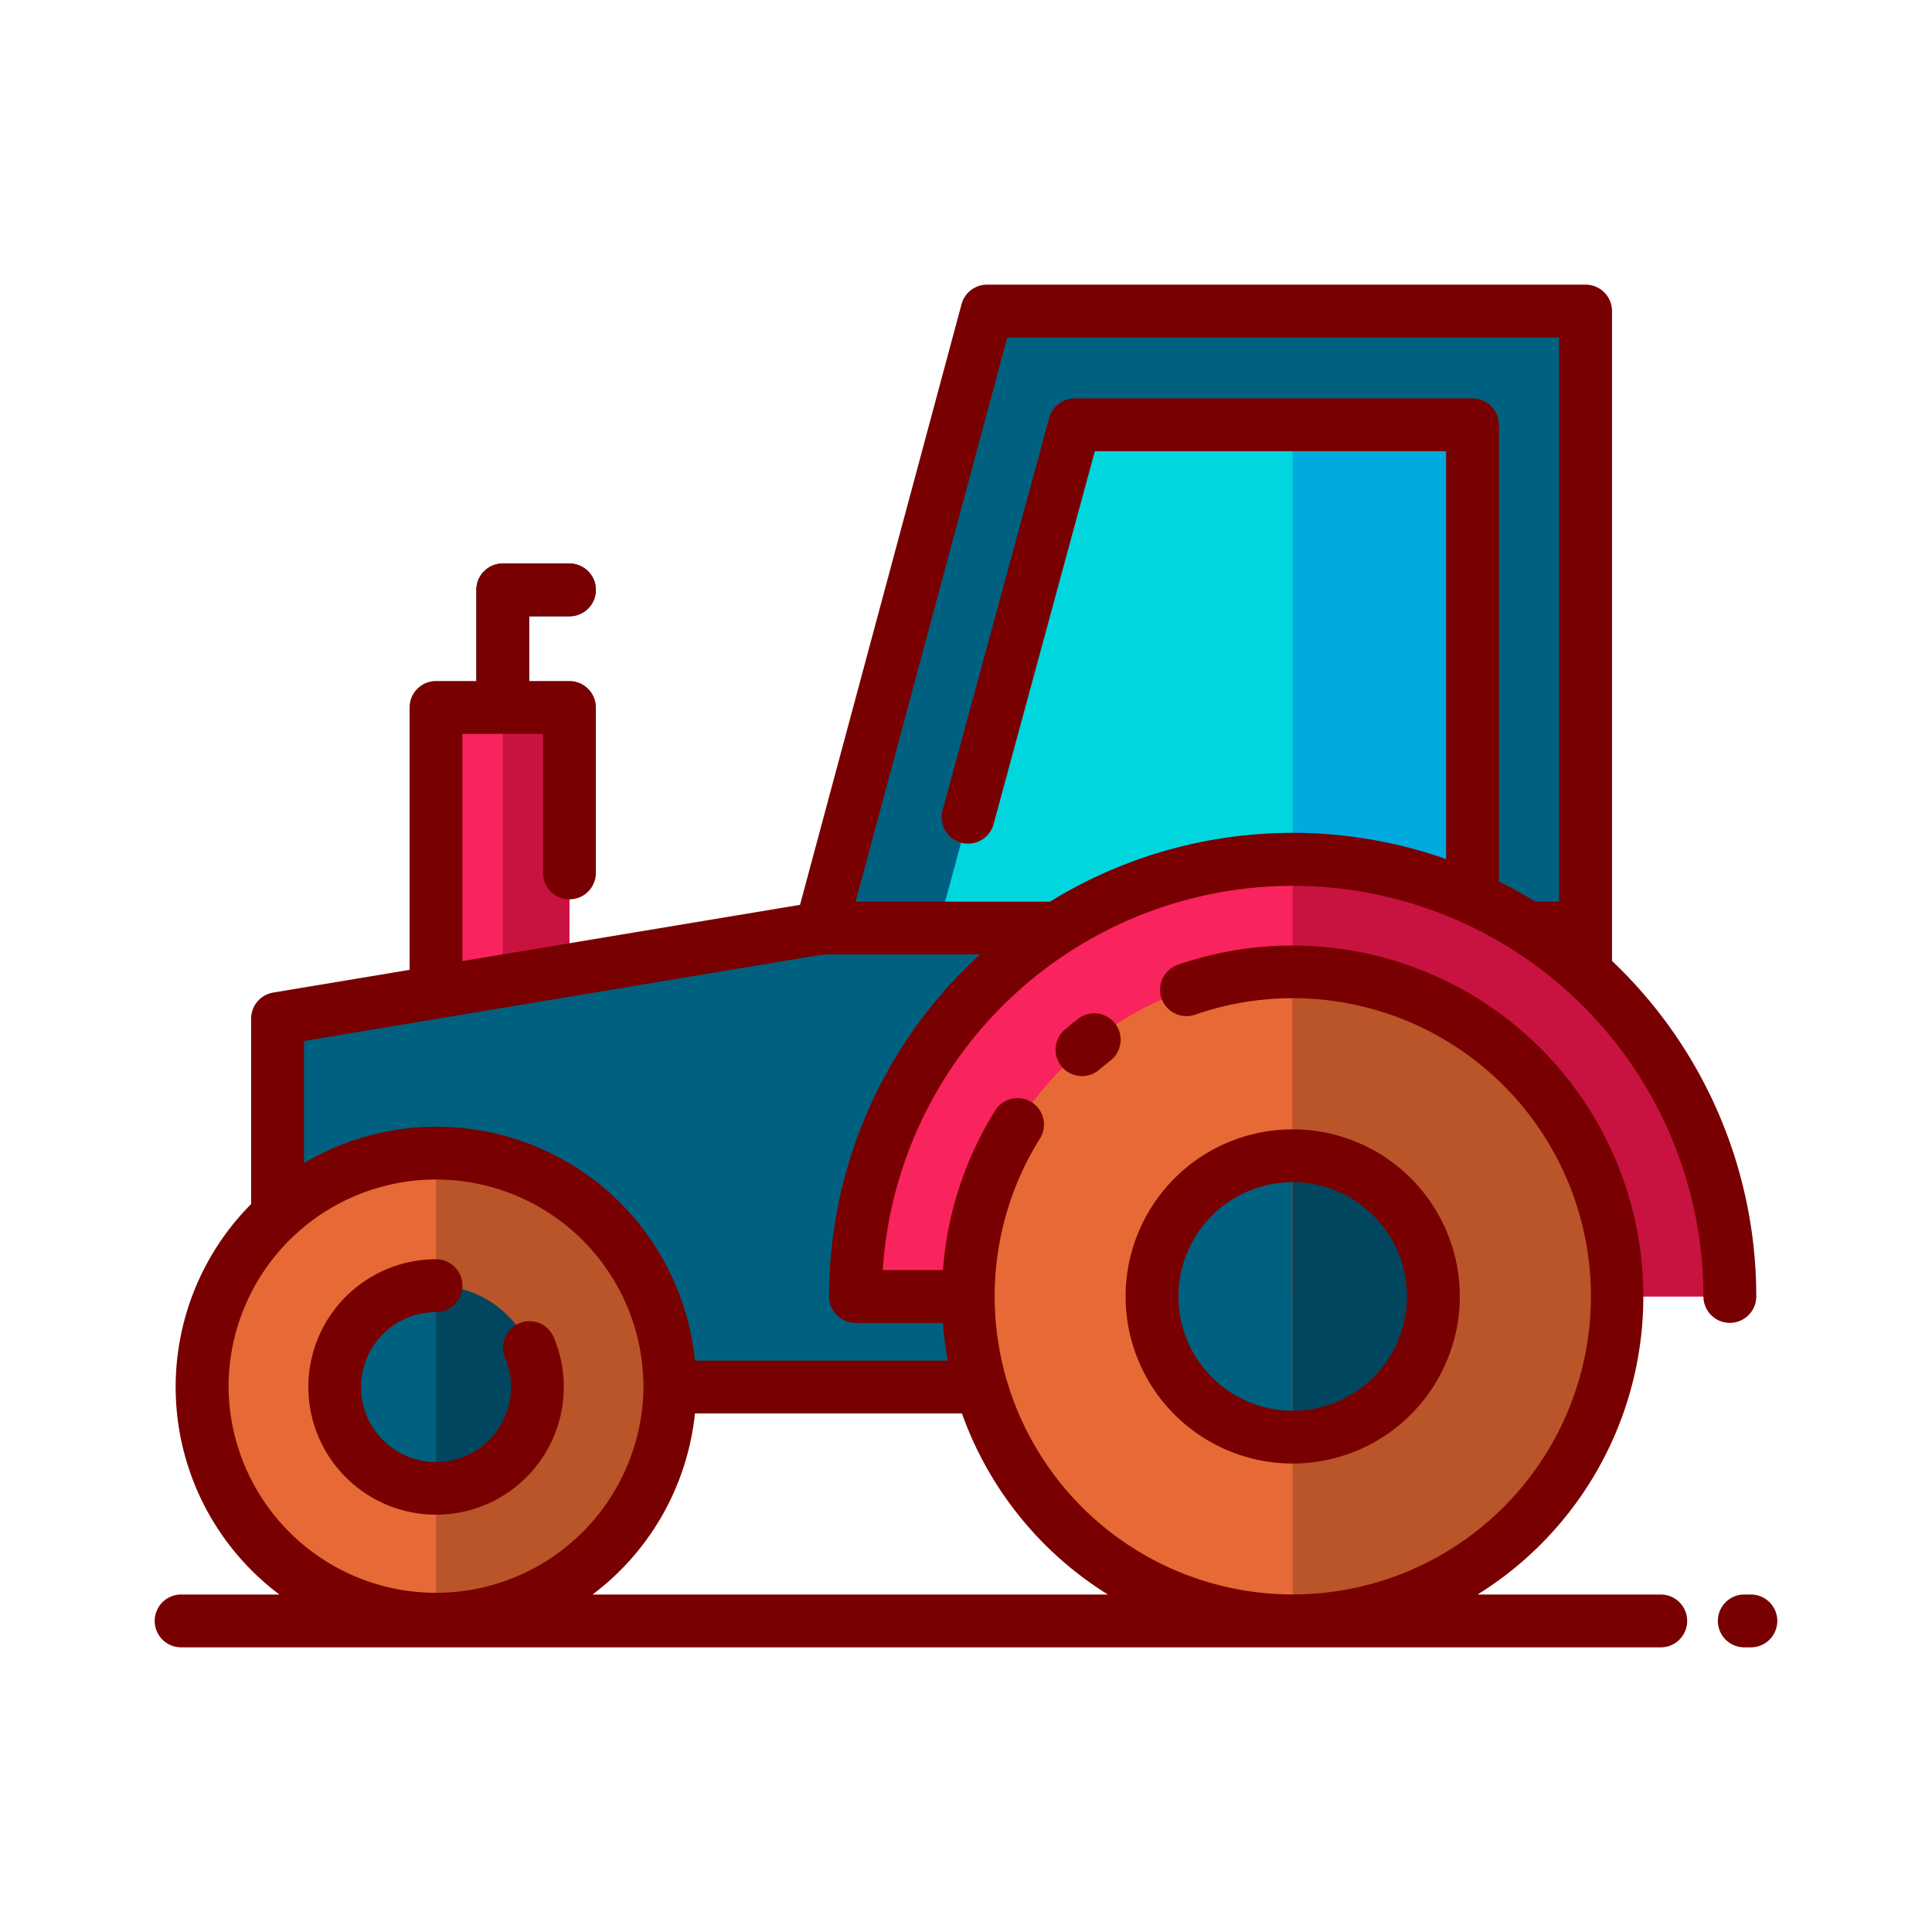 <svg id="Layer_1" data-name="Layer 1" xmlns="http://www.w3.org/2000/svg" viewBox="0 0 128 128"><title>TRACTOR</title><polygon points="105.053 67.151 90.059 61.526 54.392 61.526 65.392 20.609 105.053 20.609 105.053 67.151" style="fill:#00607f"/><polygon points="97.559 67.151 87.593 62.437 61.886 62.437 71.197 28.145 97.559 28.145 97.559 67.151" style="fill:#00a9de"/><polygon points="85.645 28.145 71.197 28.145 61.886 62.437 85.645 62.437 85.645 28.145" style="fill:#00d6de"/><path d="M33.308,48.621a1.75,1.75,0,0,1-1.75-1.75V39.082a1.75,1.75,0,0,1,1.75-1.75h4.42a1.75,1.75,0,0,1,0,3.5h-2.67v6.039A1.75,1.75,0,0,1,33.308,48.621Z" style="fill:#00607f"/><polygon points="54.392 61.487 18.392 67.487 18.392 91.897 56.681 91.897 99.767 91.897 105.053 61.487 54.392 61.487" style="fill:#00607f"/><path d="M85.645,56.93A28.964,28.964,0,0,0,56.681,85.893h57.927A28.964,28.964,0,0,0,85.645,56.93Z" style="fill:#f9235e"/><circle cx="85.645" cy="85.893" r="21.498" style="fill:#e76a36"/><polygon points="37.728 46.87 28.887 46.87 28.887 65.738 37.728 64.219 37.728 46.87" style="fill:#f9235e"/><circle cx="85.645" cy="85.893" r="9.321" style="fill:#00607f"/><circle cx="28.887" cy="91.897" r="15.494" style="fill:#e76a36"/><circle cx="28.887" cy="91.897" r="6.718" style="fill:#00607f"/><path d="M114.608,85.893A28.964,28.964,0,0,0,85.645,56.93V85.893Z" style="fill:#c81341"/><path d="M107.142,85.893a21.5,21.5,0,0,0-21.5-21.5v43A21.5,21.5,0,0,0,107.142,85.893Z" style="fill:#b95529"/><path d="M94.965,85.893a9.321,9.321,0,0,0-9.321-9.321V95.214A9.321,9.321,0,0,0,94.965,85.893Z" style="fill:#00465f"/><path d="M44.381,91.9A15.494,15.494,0,0,0,28.887,76.4v30.989A15.494,15.494,0,0,0,44.381,91.9Z" style="fill:#b95529"/><path d="M35.6,91.9a6.718,6.718,0,0,0-6.718-6.718V98.615A6.718,6.718,0,0,0,35.6,91.9Z" style="fill:#00465f"/><polygon points="33.307 64.979 37.728 64.219 37.728 46.87 33.307 46.87 33.307 64.979" style="fill:#c81341"/><path d="M116,105.641h-.437a1.75,1.75,0,0,0,0,3.5H116a1.75,1.75,0,0,0,0-3.5Z" style="fill:#790000"/><path d="M116.357,85.893A30.621,30.621,0,0,0,106.8,63.662V20.609a1.75,1.75,0,0,0-1.75-1.75H65.393a1.75,1.75,0,0,0-1.69,1.3l-10.7,39.79L30.637,63.673V48.621h5.341v9.213a1.75,1.75,0,0,0,3.5,0V46.871a1.75,1.75,0,0,0-1.75-1.75h-2.67V40.832h2.67a1.75,1.75,0,0,0,0-3.5h-4.42a1.75,1.75,0,0,0-1.75,1.75v6.039H28.887a1.75,1.75,0,0,0-1.75,1.75V64.256L18.1,65.761a1.75,1.75,0,0,0-1.462,1.726V79.771a17.19,17.19,0,0,0,1.873,25.87H12a1.75,1.75,0,0,0,0,3.5h98.03a1.75,1.75,0,0,0,0-3.5H97.892A23.247,23.247,0,0,0,78.116,63.892,1.75,1.75,0,1,0,79.249,67.2,19.751,19.751,0,1,1,65.9,85.9v-.014a19.689,19.689,0,0,1,3-10.454,1.75,1.75,0,0,0-2.967-1.857,23.161,23.161,0,0,0-3.46,10.569H58.486a27.214,27.214,0,0,1,54.371,1.75,1.75,1.75,0,0,0,3.5,0Zm-101.215,6a13.744,13.744,0,0,1,27.488-.006V91.9A13.744,13.744,0,0,1,15.143,91.9ZM73.4,105.641H39.258a17.226,17.226,0,0,0,6.784-11.995H63.731A23.365,23.365,0,0,0,73.4,105.641ZM54.931,85.893a1.75,1.75,0,0,0,1.75,1.75h5.789a23.175,23.175,0,0,0,.324,2.5H46.042a17.207,17.207,0,0,0-25.9-13.087V68.97l34.178-5.7a1.716,1.716,0,0,0,.416-.036h10.2A30.637,30.637,0,0,0,54.931,85.893Zm14.627-26.15c-.02,0-.038-.006-.058-.006H56.686L66.734,22.359H103.3V59.737h-1.581q-1.172-.723-2.413-1.339V28.146a1.75,1.75,0,0,0-1.75-1.75H71.2a1.75,1.75,0,0,0-1.688,1.292L62.458,53.652a1.75,1.75,0,1,0,3.377.917l6.7-24.674H95.809v27.02a30.63,30.63,0,0,0-26.251,2.827Z" style="fill:#790000"/><path d="M71.425,67.5c-.291.225-.575.457-.855.695a1.75,1.75,0,1,0,2.266,2.667q.359-.3.73-.593A1.75,1.75,0,0,0,71.425,67.5Z" style="fill:#790000"/><path d="M96.716,85.893A11.071,11.071,0,1,0,85.645,96.964,11.084,11.084,0,0,0,96.716,85.893Zm-18.643,0a7.571,7.571,0,1,1,7.571,7.571A7.58,7.58,0,0,1,78.073,85.893Z" style="fill:#790000"/><path d="M34.395,87.67a1.751,1.751,0,0,0-.931,2.293,4.922,4.922,0,0,1,.391,1.933,4.968,4.968,0,1,1-4.968-4.968,1.75,1.75,0,0,0,0-3.5,8.462,8.462,0,1,0,7.8,5.171A1.749,1.749,0,0,0,34.395,87.67Z" style="fill:#790000"/></svg>